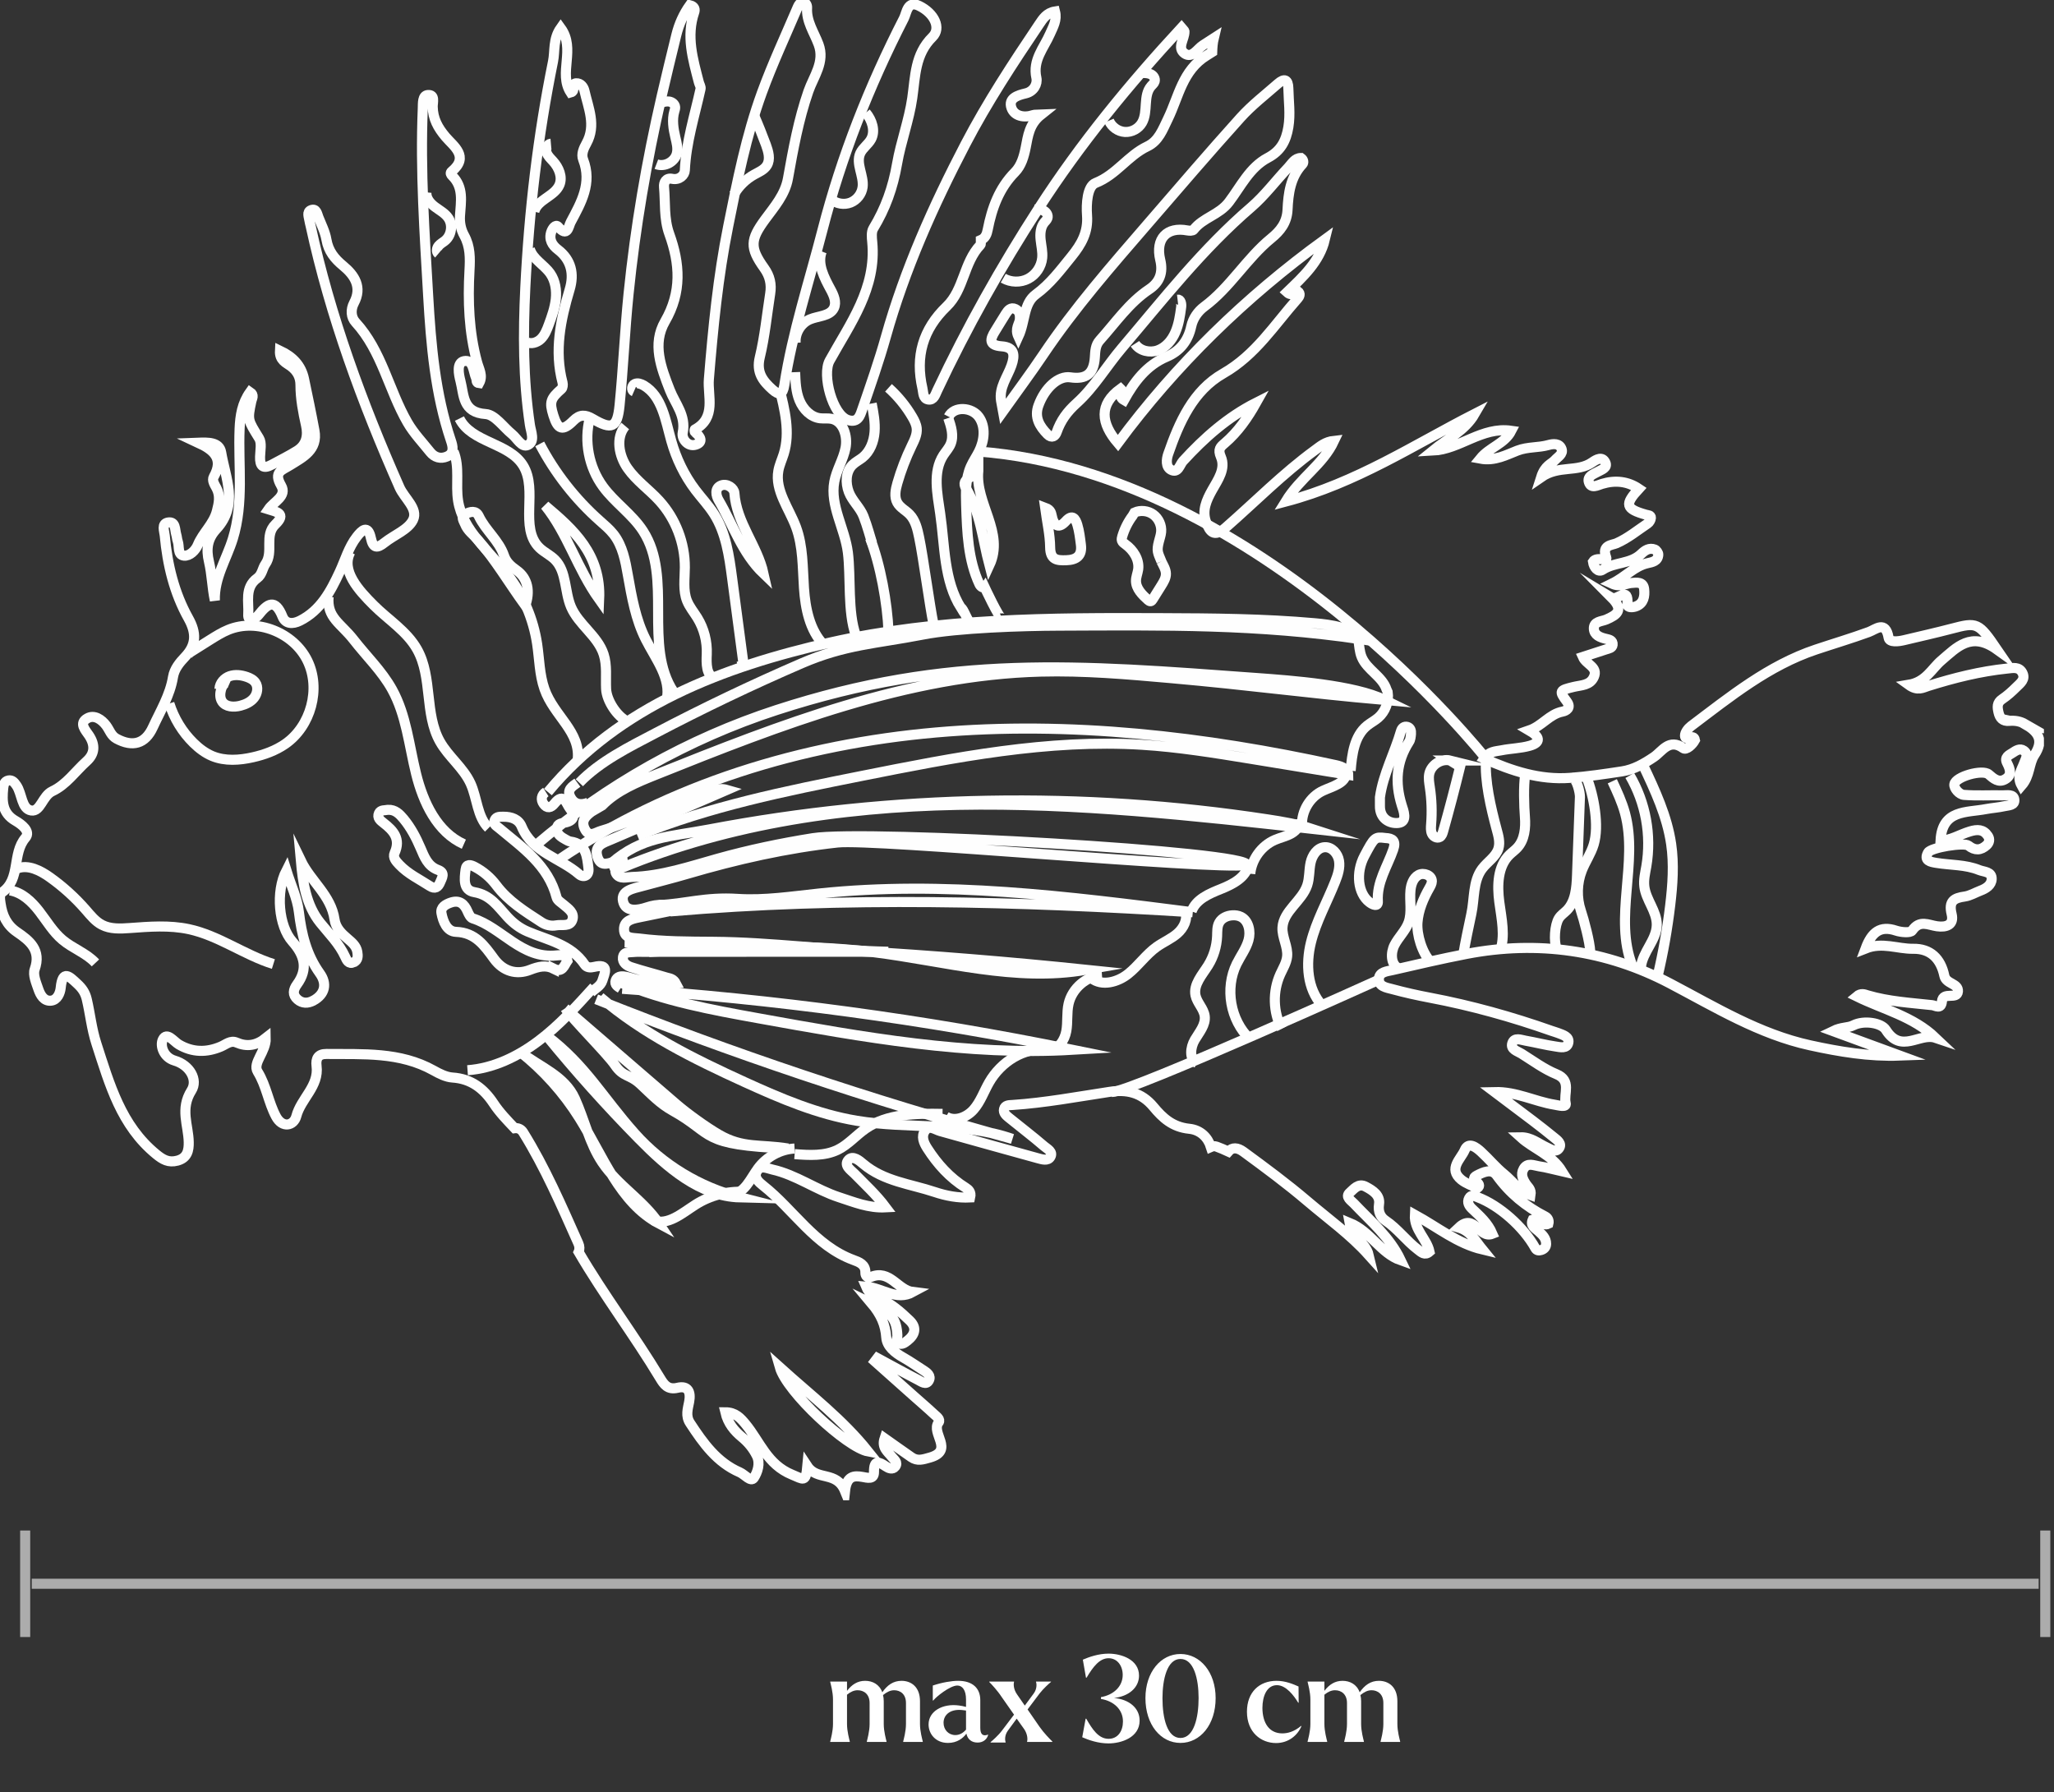 <svg width="204" height="178" viewBox="0 0 204 178" fill="none" xmlns="http://www.w3.org/2000/svg">
<rect x="0" y="0" width="204" height="178" fill="#333333" stroke="none"/>
<path d="M84.4 172.952V173H82.456V172.952C82.504 172.736 82.732 171.956 82.732 171.212V168.788C82.732 168.032 82.504 167.264 82.456 167.036V167H84.124V167.924C84.604 167.3 85.168 166.928 85.924 166.928C86.656 166.928 87.34 167.276 87.628 168.068C88.12 167.36 88.72 166.928 89.536 166.928C90.496 166.928 91.372 167.528 91.372 168.956V171.212C91.372 171.956 91.6 172.736 91.648 172.952V173H89.704V172.952C89.752 172.736 89.98 171.956 89.98 171.212V169.136C89.98 168.236 89.404 167.864 88.804 167.864C88.432 167.864 88.084 168.032 87.7 168.344C87.748 168.524 87.772 168.728 87.772 168.956V171.212C87.772 171.956 88 172.736 88.048 172.952V173H86.092V172.952C86.14 172.736 86.368 171.956 86.368 171.212V169.136C86.368 168.236 85.78 167.864 85.18 167.864C84.82 167.864 84.472 168.02 84.124 168.308V171.212C84.124 171.956 84.352 172.736 84.4 172.952ZM94.156 173.096C92.908 173.096 92.224 172.184 92.224 171.26C92.224 169.94 93.628 169.16 95.236 169.376C95.5 169.412 95.752 169.46 95.944 169.52V168.776C95.944 167.876 95.596 167.396 95.08 167.396C94.348 167.396 92.932 168.548 92.692 168.884H92.644V167.396C93.58 167.084 94.516 166.928 95.164 166.928C96.616 166.928 97.36 167.684 97.36 168.836V171.596C97.36 172.232 97.612 172.472 98.128 172.268L98.14 172.304C98.02 172.748 97.636 173.06 97.096 173.06C96.496 173.06 96.1 172.736 95.98 172.172C95.644 172.64 95.044 173.096 94.156 173.096ZM93.712 171.092C93.712 171.8 94.216 172.316 94.888 172.316C95.284 172.316 95.644 172.124 95.944 171.776V169.88C95.884 169.88 95.824 169.868 95.764 169.856C94.42 169.64 93.712 170.288 93.712 171.092ZM98.385 173.012C98.553 172.88 99.153 172.352 99.513 171.872L100.713 170.288L99.477 168.524C99.069 167.9 98.445 167.228 98.253 167.048V167H100.713V167.036C100.653 167.252 100.653 167.756 101.001 168.26L101.781 169.388L102.657 168.2C103.017 167.72 102.957 167.204 102.897 167.024V167H104.385V167.036C104.217 167.168 103.617 167.708 103.257 168.176L102.057 169.772L103.233 171.476C103.665 172.1 104.313 172.76 104.517 172.952V173H102.009V172.964C102.069 172.748 102.069 172.244 101.721 171.728L100.977 170.684L100.113 171.86C99.753 172.34 99.813 172.844 99.873 173.024V173.06H98.385V173.012ZM110.09 173.144C109.07 173.144 108.11 172.808 107.486 172.532L107.822 170.696L107.882 170.684C108.482 171.74 109.106 172.688 110.102 172.688C111.026 172.688 111.53 171.92 111.53 170.96C111.53 169.772 110.606 168.932 109.346 168.728V168.548C110.582 168.332 111.506 167.504 111.506 166.34C111.506 165.464 110.99 164.684 110.102 164.684C109.226 164.684 108.578 165.5 107.918 166.616H107.858L107.546 164.828C108.158 164.564 109.094 164.228 110.102 164.228C111.35 164.228 113.126 164.804 113.126 166.412C113.126 167.624 112.082 168.476 110.642 168.632C112.106 168.764 113.186 169.604 113.186 170.876C113.186 172.544 111.386 173.144 110.09 173.144ZM117.243 173.096C115.287 173.096 113.763 171.296 113.763 168.644C113.763 166.064 115.287 164.264 117.243 164.264C119.199 164.264 120.735 166.064 120.735 168.644C120.735 171.296 119.199 173.096 117.243 173.096ZM117.243 172.604C118.575 172.604 119.043 170.588 119.043 168.632C119.043 166.712 118.563 164.756 117.243 164.756C115.911 164.756 115.455 166.796 115.455 168.656C115.455 170.636 115.923 172.604 117.243 172.604ZM126.737 173.108C125.249 173.108 123.845 172.052 123.845 170C123.845 168.044 125.081 166.928 126.785 166.928C127.685 166.928 128.453 167.264 128.969 167.492L128.981 169.1H128.933C128.513 168.404 127.733 167.36 126.821 167.36C125.837 167.36 125.381 168.428 125.381 169.628C125.393 171.116 126.053 172.148 127.361 172.148C127.889 172.148 128.537 171.98 129.221 171.404L129.257 171.428C128.885 172.328 127.985 173.108 126.737 173.108ZM131.813 172.952V173H129.869V172.952C129.917 172.736 130.145 171.956 130.145 171.212V168.788C130.145 168.032 129.917 167.264 129.869 167.036V167H131.537V167.924C132.017 167.3 132.581 166.928 133.337 166.928C134.069 166.928 134.753 167.276 135.041 168.068C135.533 167.36 136.133 166.928 136.949 166.928C137.909 166.928 138.785 167.528 138.785 168.956V171.212C138.785 171.956 139.013 172.736 139.061 172.952V173H137.117V172.952C137.165 172.736 137.393 171.956 137.393 171.212V169.136C137.393 168.236 136.817 167.864 136.217 167.864C135.845 167.864 135.497 168.032 135.113 168.344C135.161 168.524 135.185 168.728 135.185 168.956V171.212C135.185 171.956 135.413 172.736 135.461 172.952V173H133.505V172.952C133.553 172.736 133.781 171.956 133.781 171.212V169.136C133.781 168.236 133.193 167.864 132.593 167.864C132.233 167.864 131.885 168.02 131.537 168.308V171.212C131.537 171.956 131.765 172.736 131.813 172.952Z" fill="white"/>
<g clip-path="url(#clip0_1528_26)">
<path d="M53.209 83.948C60.208 77.951 68.389 73.357 77.135 70.512C94.286 64.935 106.923 66.026 124.902 67.343C128.239 67.586 134.512 68.042 137.522 69.516C129.421 68.799 124.347 68.06 116.246 67.343C111.961 66.964 107.662 66.585 103.358 66.698C90.121 67.045 77.484 71.991 65.183 76.923C63.257 77.694 61.269 78.506 59.809 79.989L58.734 80.62C58.211 81.031 57.669 81.481 58.076 82.32C58.515 83.222 59.147 82.681 59.661 82.527C63.145 81.49 66.388 79.759 69.907 78.812C70.642 78.614 71.322 78.195 72.191 78.447C70.839 79.033 69.486 79.624 68.129 80.201C65.662 81.26 63.19 82.306 60.723 83.37C59.962 83.7 58.981 83.939 59.339 85.097C59.706 86.287 60.611 85.579 61.318 85.534C61.484 85.525 61.645 85.512 61.869 85.494C61.995 86.139 60.803 86.157 61.206 86.788C61.565 87.347 62.236 87.108 62.765 87.094C65.702 87.013 68.497 86.057 71.269 85.282C74.403 84.407 77.547 83.749 80.744 83.24C86.046 82.392 124.607 84.601 123.814 85.913C120.12 86.387 86.875 83.271 83.176 83.672C78.107 84.227 73.163 85.345 68.282 86.779C66.782 87.221 65.263 87.595 63.754 88.01C62.899 88.244 61.632 88.447 61.878 89.511C62.133 90.611 63.316 90.422 64.278 90.102C65.286 89.768 66.316 89.741 67.386 90.309C66.061 90.584 64.731 90.859 63.405 91.125C62.724 91.265 61.972 91.45 61.977 92.284C61.977 93.244 62.845 93.127 63.486 93.208C65.931 93.523 68.394 93.514 70.852 93.532C76.651 93.573 82.419 94.403 88.223 94.52C85.339 94.52 82.455 94.52 79.571 94.52C74.309 94.52 69.047 94.52 63.79 94.529C63.513 94.529 63.226 94.515 62.953 94.547C62.532 94.597 61.95 94.479 61.869 95.079C61.797 95.593 62.254 95.908 62.666 96.048C63.835 96.431 65.031 96.729 66.208 97.085C66.513 97.175 66.885 97.175 67.158 97.712C65.769 97.919 64.525 97.572 63.28 97.297C62.845 97.202 62.424 97.04 61.986 96.977C61.65 96.927 61.274 96.999 61.148 97.378C61.009 97.788 61.354 97.978 61.632 98.154M57.346 77.735C56.827 78.114 56.249 78.429 56.675 79.2C57.073 79.926 57.714 79.984 58.417 79.719M58.69 98.577C59.088 98.19 59.653 97.942 59.832 97.374C60.069 96.63 60.553 95.656 58.99 96.03C58.641 96.116 58.278 96.107 58.072 95.8C56.706 93.771 54.409 93.379 52.394 92.513C51.587 92.166 50.969 91.68 50.387 91.053C49.456 90.043 48.704 88.871 47.114 88.605C45.963 88.411 46.129 87.252 46.241 86.359C46.317 85.76 46.742 85.882 47.127 86.08C47.987 86.526 48.713 87.148 49.295 87.919C50.495 89.515 52.156 90.534 53.786 91.594C54.216 91.873 54.727 91.995 55.237 91.9C55.81 91.792 56.616 92.081 56.854 91.332C57.069 90.647 56.442 90.246 55.971 89.844C55.721 89.633 55.358 89.416 55.286 89.141C54.458 85.927 51.888 84.186 49.563 82.239C49.304 82.018 48.95 81.865 49.129 81.45C49.29 81.076 49.657 81.116 49.998 81.112C50.79 81.103 51.507 81.355 51.811 82.094C52.891 84.687 55.645 85.205 57.503 86.819C57.942 87.203 58.538 87 58.443 86.22C58.3 85.047 58.228 83.794 56.657 83.578C56.495 83.555 56.339 83.465 56.195 83.384C55.752 83.136 55.269 82.87 55.309 82.27C55.345 81.756 55.828 81.765 56.2 81.675C57.118 81.454 57.073 80.891 56.607 80.309C56.24 79.849 56.007 78.645 55.08 79.791C54.713 80.246 54.337 80.323 53.992 79.845C53.683 79.421 53.777 78.934 54.212 78.659M201.151 71.919C200.627 71.617 200.107 71.545 199.543 71.594C198.925 71.644 198.625 71.337 198.491 70.76C198.37 70.237 198.312 69.795 198.858 69.43C199.364 69.092 199.83 68.668 200.264 68.236C200.645 67.857 201.204 67.469 200.855 66.811C200.528 66.198 199.924 66.337 199.355 66.396C196.673 66.671 194.075 67.325 191.514 68.127C190.981 68.294 190.457 68.659 189.561 68.01C191.294 67.722 191.845 66.414 192.817 65.589C194.335 64.295 195.768 62.668 198.343 64.511C196.498 61.811 196.364 61.77 193.829 62.438C192.262 62.848 190.681 63.204 189.105 63.578C188.549 63.709 187.654 63.826 187.573 63.339C187.278 61.572 186.279 62.523 185.603 62.767C183.865 63.402 182.101 63.925 180.35 64.511C175.648 66.085 171.837 69.182 167.946 72.117C167.659 72.334 167.337 72.757 167.35 73.073C167.368 73.673 168.214 72.807 168.34 73.497C168.076 73.984 167.471 74.516 167.184 74.308C165.778 73.294 165.084 74.624 164.274 75.174C163.275 75.85 162.272 76.427 161.094 76.608C159.384 76.869 157.669 77.126 155.944 77.252C152.931 77.478 150.159 76.572 147.4 75.336C147.879 74.606 148.542 74.629 149.115 74.516C150.042 74.331 151.014 74.322 151.919 74.069C153.083 73.74 152.949 73.163 151.874 72.541C153.164 72.099 153.88 70.922 155.192 70.67C155.541 70.602 156.083 70.314 155.622 69.683C154.829 68.614 154.861 68.565 156.298 68.218C157.046 68.037 157.928 68.082 158.304 67.221C158.734 66.238 157.543 66.008 157.207 65.242C158.049 64.971 158.788 64.732 159.522 64.489C159.782 64.403 160.127 64.367 160.163 64.038C160.212 63.587 159.818 63.515 159.5 63.443C158.922 63.312 158.331 63.082 158.3 62.447C158.264 61.694 159.079 61.725 159.536 61.527C160.597 61.062 161.305 60.603 160.069 59.358C160.642 59.701 161.766 58.087 161.632 60.039C161.609 60.377 162.178 60.337 162.491 60.219C163.271 59.922 163.365 59.191 163.297 58.529C163.221 57.744 162.572 57.848 161.994 57.902C161.453 57.956 160.911 58.335 160.091 57.961C161.461 57.289 162.308 56.234 163.62 55.936C164.095 55.828 164.668 55.743 164.699 55.08C164.708 54.913 164.516 54.638 164.354 54.575C163.812 54.363 163.374 54.651 163.002 55.012C161.932 56.04 160.36 55.797 159.169 56.586C158.716 56.888 158.287 56.351 158.21 55.792C158.569 55.224 159.711 55.828 159.527 55.359C159.043 54.115 160.1 54.151 160.552 53.953C161.699 53.448 162.635 52.663 163.651 51.987C163.812 51.879 163.956 51.626 163.965 51.437C163.978 51.153 163.692 51.18 163.477 51.117C161.435 50.544 161.332 50.098 162.769 48.543C161.65 47.785 160.414 47.663 159.102 48.06C158.667 48.191 158.018 48.579 157.803 47.884C157.619 47.294 158.269 47.091 158.703 46.847C159.079 46.636 159.702 46.455 159.437 45.919C159.133 45.297 158.564 45.617 158.148 45.905C156.652 46.951 154.825 46.167 153.061 47.393C153.437 46.207 154.077 46.094 154.44 45.689C154.731 45.364 155.268 45.098 155.098 44.602C154.892 43.998 154.252 44.066 153.791 44.196C152.783 44.48 151.749 44.354 150.705 44.751C149.63 45.161 148.471 45.824 147.011 45.549C147.947 44.399 149.433 44.084 150.101 42.781C147.176 42.352 144.991 44.625 142.304 44.755C143.76 43.561 145.484 42.799 146.473 41.095C140.419 44.187 134.714 47.965 127.679 49.819C129.157 47.406 131.387 46.158 132.502 43.777C131.62 43.872 131.136 44.314 130.603 44.701C127.424 47.019 124.665 49.832 121.714 52.411C120.559 53.421 120.147 52.794 119.793 51.861C119.359 50.711 119.824 49.67 120.393 48.66C120.966 47.641 121.759 46.554 121.257 45.378C120.93 44.616 121.208 44.381 121.642 44.012C122.95 42.894 123.917 41.5 124.764 39.99C121.934 41.419 119.614 43.471 117.496 45.788C117.16 46.158 117.017 47.032 116.305 46.658C115.763 46.374 115.843 45.617 116.018 45.103C117.115 41.933 118.494 38.8 121.49 37.091C124.697 35.261 126.564 32.263 128.888 29.643C129.045 29.467 129.215 29.165 128.906 28.935C128.575 28.863 128.369 29.521 127.822 29.021C129.434 27.47 131.051 26 131.588 23.773C123.667 29.521 116.748 36.275 111.029 44.007C109.337 42.028 109.108 40.188 111.298 38.601C111.621 38.899 110.98 39.363 111.638 39.737C112.646 37.921 113.86 36.28 115.879 35.428C117.182 34.877 118.006 33.854 118.315 32.402C118.481 31.627 118.965 30.928 119.596 30.459C122.184 28.548 123.792 25.676 126.268 23.656C127.142 22.944 127.818 22.114 127.876 20.834C127.952 19.215 128.158 17.578 129.363 16.298C129.493 16.158 129.475 15.87 129.219 15.689C128.583 15.689 128.306 16.253 127.939 16.641C126.703 17.944 125.619 19.413 124.267 20.577C119.43 24.733 115.521 29.738 111.424 34.566C109.901 36.361 108.674 38.466 106.95 40.022C105.969 40.905 105.356 41.757 104.944 42.925C104.809 43.317 104.469 43.574 104.039 43.141C103.242 42.339 102.714 41.437 103.135 40.274C103.788 38.471 105.145 37.303 106.301 37.474C107.863 37.704 108.625 37.136 108.737 35.518C108.781 34.886 108.777 34.291 109.229 33.791C110.801 32.042 112.131 30.071 114.133 28.732C115.149 28.052 115.548 27.114 115.234 25.811C114.728 23.697 115.893 22.497 117.926 22.885C118.127 22.925 118.459 22.93 118.548 22.813C119.48 21.6 121.087 21.352 122.063 20.058C123.228 18.521 124.123 16.618 125.91 15.676C127.213 14.991 127.728 13.99 127.957 12.633C128.176 11.33 127.983 10.049 127.957 8.76C127.939 7.885 127.554 7.755 126.936 8.296C125.673 9.405 124.325 10.442 123.205 11.686C120.089 15.144 117.061 18.683 114.016 22.204C110.385 26.406 106.726 30.585 103.618 35.211C102.382 37.05 101.057 38.827 99.615 40.851C99.516 40.31 99.463 40.053 99.422 39.792C99.216 38.457 100.058 37.438 100.461 36.284C100.815 35.274 100.766 34.485 99.494 34.395C98.2 34.305 98.307 33.71 98.84 32.871C99.203 32.303 99.534 31.712 99.901 31.149C100.116 30.815 100.385 30.468 100.851 30.694C101.258 30.887 101.321 31.284 101.29 31.703C101.254 32.186 100.77 32.619 101.142 33.43C101.854 31.884 101.625 30.148 102.888 29.228C104.317 28.182 105.32 26.821 106.413 25.477C107.416 24.242 108.087 23.056 107.962 21.384C107.877 20.252 107.984 18.498 108.804 18.174C110.873 17.362 112.033 15.446 113.949 14.54C115.073 14.008 115.467 12.89 116 11.794C117.07 9.594 117.442 6.984 119.851 5.509C120.035 5.397 120.214 5.279 120.393 5.167C120.407 4.707 120.442 4.242 120.55 3.796C120.187 4.031 119.829 4.265 119.466 4.495C118.92 4.842 118.396 5.834 117.657 5.315C116.855 4.752 117.666 3.868 117.639 3.124C117.639 3.039 117.514 2.962 117.339 2.75C112.122 8.395 107.295 14.274 103.157 20.694C99.409 26.505 96.019 32.524 93.077 38.795C92.889 39.192 92.746 39.76 92.204 39.679C91.657 39.598 91.716 38.998 91.617 38.574C90.891 35.405 91.644 32.713 94.022 30.428C95.746 28.773 95.706 26.068 97.367 24.328C97.452 24.238 97.403 24.012 97.407 23.845C97.868 23.651 98.012 23.255 98.101 22.795C98.518 20.667 99.225 18.692 100.802 17.096C101.433 16.46 101.693 15.545 101.872 14.648C102.1 13.512 102.208 12.331 103.403 11.384C102.929 11.406 102.758 11.375 102.62 11.424C101.706 11.74 100.734 11.533 100.452 10.708C100.125 9.747 101.079 9.459 101.881 9.269C102.678 9.08 103.067 8.327 102.933 7.732C102.539 5.96 103.681 4.756 104.29 3.359C104.599 2.651 105.002 1.993 104.783 1.136C103.945 1.267 103.569 1.876 103.211 2.408C100.609 6.276 98.052 10.162 95.889 14.31C92.683 20.459 89.866 26.753 87.981 33.453C87.296 35.887 86.454 38.281 85.63 40.675C85.424 41.275 85.213 42.023 84.228 41.717C82.692 41.239 81.617 37.222 82.401 35.811C84.439 32.127 87.072 28.624 86.628 24.021C86.584 23.579 86.53 23.034 86.736 22.691C87.945 20.694 88.684 18.647 89.096 16.262C89.468 14.111 90.287 11.947 90.605 9.734C90.918 7.57 90.856 5.397 92.616 3.665C93.493 2.8 92.817 1.321 91.277 0.577C90.117 0.018 90.059 1.262 89.772 1.826C86.333 8.544 83.57 15.536 81.685 22.853C80.368 27.971 78.702 33.006 77.896 38.254C77.748 39.21 77.39 39.291 76.718 38.692C75.765 37.84 75.097 36.987 75.46 35.491C75.962 33.421 76.163 31.275 76.495 29.161C76.642 28.227 76.468 27.42 75.894 26.622C74.448 24.603 74.515 23.796 75.984 21.794C76.906 20.536 77.972 19.332 78.259 17.727C78.783 14.801 79.307 11.898 80.292 9.062C80.802 7.592 81.953 6.159 81.299 4.409C80.856 3.215 80.068 2.132 80.158 0.762C80.175 0.496 80.005 0.167 79.66 0.221C79.499 0.248 79.32 0.482 79.244 0.667C78.035 3.508 76.723 6.316 75.666 9.215C74.108 13.503 73.23 17.966 72.33 22.443C71.313 27.488 70.821 32.551 70.404 37.659C70.266 39.327 71.175 41.496 69.003 42.659C68.971 42.677 68.98 42.898 69.034 42.934C69.576 43.344 69.889 43.926 69.083 44.169C68.318 44.399 67.682 43.597 67.807 42.966C68.147 41.266 67.068 40.116 66.531 38.746C65.662 36.519 64.749 34.165 66.052 31.915C67.731 29.012 67.538 26.185 66.473 23.232C65.926 21.722 66.092 20.126 65.949 18.57C65.908 18.128 66.141 17.628 66.759 17.759C67.494 17.908 68 17.38 68.017 16.92C68.143 14.134 68.989 11.506 69.58 8.823C69.625 8.629 69.468 8.395 69.41 8.174C68.819 5.884 68.134 3.602 68.954 1.213C69.043 0.956 69.012 0.64 68.515 0.514C67.883 1.398 67.435 2.398 67.167 3.494C66.674 5.518 66.177 7.538 65.711 9.567C64.22 16.032 63.101 22.565 62.429 29.17C62.053 32.862 61.901 36.582 61.533 40.274C61.309 42.488 60.772 42.718 58.869 41.599C58.126 41.162 57.593 41.135 56.948 41.78C55.886 42.848 55.403 42.691 54.955 41.234C54.552 39.931 54.673 39.584 55.77 38.624C55.891 38.516 55.922 38.205 55.877 38.02C55.036 34.832 55.672 31.785 56.585 28.723C57.028 27.236 56.764 25.824 55.407 24.788C54.852 24.364 54.489 23.782 54.754 23.016C54.865 22.691 55.188 22.236 55.434 22.52C56.374 23.624 56.455 22.488 56.688 22.051C57.718 20.121 58.828 18.196 57.919 15.852C57.705 15.302 57.973 14.729 58.246 14.233C59.232 12.448 58.434 10.73 58.045 9.008C57.964 8.652 57.682 8.241 57.225 8.269C56.675 8.3 57.243 9.039 56.675 9.188C55.434 7.268 57.203 4.851 55.689 2.777C54.906 3.882 55.139 5.054 54.924 6.109C53.419 13.516 52.546 21 52.174 28.548C51.95 33.115 51.955 37.664 52.631 42.204C52.729 42.862 53.168 43.849 52.425 44.196C51.82 44.48 51.368 43.543 50.862 43.128C49.993 42.42 49.16 41.185 48.247 41.122C45.914 40.968 46.093 39.219 45.73 37.826C45.565 37.19 45.323 36.023 46.08 35.865C47.02 35.671 46.993 36.888 47.288 37.56C47.365 37.736 47.257 38.02 47.584 38.056C47.996 37.307 47.566 36.654 47.383 35.964C46.572 32.97 46.46 29.914 46.63 26.843C46.697 25.644 46.711 24.481 46.106 23.39C45.77 22.786 45.641 22.123 45.685 21.433C45.77 20.04 46.08 18.602 44.906 17.457C44.776 17.331 44.687 17.173 44.861 17.028C46.644 15.55 45.023 14.504 44.257 13.593C43.482 12.673 42.998 11.79 42.976 10.599C42.967 10.167 43.24 9.378 42.492 9.436C41.951 9.477 42.009 10.243 41.991 10.735C41.731 16.979 42.17 23.205 42.528 29.427C42.806 34.251 43.218 39.088 44.776 43.732C44.969 44.3 45.166 45.012 44.387 45.342C43.764 45.603 43.16 45.441 42.725 44.895C41.955 43.93 41.086 43.02 40.473 41.96C38.606 38.728 37.934 34.868 35.314 32.01C34.862 31.519 34.804 30.761 35.157 30.089C35.995 28.512 35.211 27.335 34.087 26.406C33.218 25.689 32.618 24.945 32.421 23.8C32.291 23.034 31.92 22.312 31.629 21.578C31.494 21.239 31.427 20.667 30.899 20.865C30.438 21.041 30.684 21.541 30.733 21.916C30.756 22.082 30.809 22.245 30.845 22.412C32.802 31.415 35.964 39.995 39.676 48.394C40.159 49.489 41.548 50.517 41.028 51.617C40.562 52.605 39.152 53.123 38.189 53.89C37.468 54.467 37.061 54.48 36.837 53.443C36.541 52.055 35.932 52.668 35.431 53.312C34.624 54.349 34.28 55.621 33.738 56.788C32.833 58.736 31.839 60.621 29.788 61.649C29.049 62.018 28.351 61.96 28.064 61.252C27.325 59.413 26.582 59.926 25.677 61.076C25.351 61.491 24.598 61.852 24.656 61.017C24.741 59.809 24.258 58.353 25.552 57.415C26.036 57.068 26.071 56.428 26.358 56.022C27.213 54.8 26.21 53.173 27.348 52.077C28.481 50.991 27.451 50.833 26.658 50.585C27.186 49.809 28.53 49.286 27.925 48.227C27.142 46.861 27.988 46.721 28.834 46.189C30.07 45.414 31.593 44.692 31.23 42.754C30.912 41.041 30.554 39.336 30.196 37.632C29.914 36.302 29.103 35.441 27.804 34.823C27.751 35.802 28.413 36.023 28.875 36.365C29.511 36.843 29.842 37.443 29.842 38.232C29.842 39.593 30.097 40.919 30.393 42.24C30.621 43.259 30.438 44.178 29.506 44.764C28.7 45.269 27.84 45.689 27.007 46.144C26.116 46.631 25.798 46.288 25.83 45.351C25.848 44.733 26.013 43.98 25.731 43.525C24.612 41.703 24.562 41.739 24.965 39.85C25.028 39.566 25.283 39.233 24.835 38.935C24.047 40.04 23.85 41.27 23.797 42.587C23.649 46.23 24.231 49.922 23.125 53.506C22.498 55.535 21.271 57.379 21.338 59.633C21.061 58.326 21.047 57.028 20.756 55.792C20.456 54.525 20.599 53.511 21.495 52.542C23.703 50.157 22.395 47.469 21.965 44.918C21.79 43.89 20.648 43.93 19.668 43.967C21.195 44.674 22.252 45.531 21.231 47.352C21.034 47.704 21.307 48.119 21.495 48.466C21.902 49.223 21.746 49.958 21.54 50.752C21.204 52.055 20.142 52.907 19.645 54.111C19.422 54.66 18.839 55.247 18.266 55.184C17.608 55.111 17.836 54.259 17.653 53.754C17.576 53.547 17.576 53.308 17.509 53.096C17.357 52.6 17.469 51.757 16.681 51.892C16.014 52.01 16.318 52.731 16.363 53.195C16.627 56.081 17.294 58.871 18.714 61.41C19.502 62.821 19.533 64.025 18.378 65.233C17.841 65.796 17.317 66.423 17.183 67.235C16.887 69.052 15.929 70.602 15.181 72.23C14.419 73.894 13.166 74.214 11.576 73.362C11.03 73.069 10.882 72.505 10.555 72.063C10.085 71.432 9.359 70.954 8.674 71.337C7.792 71.824 8.513 72.546 8.835 73.032C9.48 74.002 9.413 74.867 8.598 75.602C7.474 76.612 6.583 77.933 5.195 78.578C4.218 79.033 4.026 80.643 3.103 80.494C2.127 80.341 2.199 78.826 1.635 78.005C1.438 77.717 1.218 77.433 0.833 77.509C0.439 77.586 0.354 77.947 0.318 78.289C0.197 79.561 0.197 80.751 1.536 81.517C2.132 81.86 3.077 82.559 2.526 83.204C1.164 84.8 2.096 87.302 0.211 88.623C-0.094 88.839 0.005 89.353 0.063 89.754C0.233 90.909 0.654 91.86 1.688 92.568C2.938 93.42 4.124 94.353 3.444 96.269C3.251 96.815 3.591 97.595 3.806 98.226C4.003 98.812 4.357 99.457 5.074 99.38C5.696 99.312 5.974 98.627 6.028 98.113C6.216 96.237 6.905 96.99 7.684 97.712C8.146 98.14 8.459 98.568 8.616 99.231C8.961 100.692 9.095 102.162 9.574 103.64C10.895 107.716 12.019 111.769 15.508 114.628C16.162 115.164 16.735 115.502 17.617 115.268C18.624 115.002 18.759 114.222 18.745 113.437C18.714 111.733 17.859 110.133 19.014 108.302C19.681 107.252 18.866 105.777 17.335 105.331C16.229 105.006 15.87 103.825 16.179 103.226C16.578 102.45 17.25 103.429 17.76 103.731C19.126 104.538 20.532 104.538 21.934 103.942C22.449 103.726 22.901 103.284 23.488 103.537C24.517 103.983 25.462 103.843 26.394 103.099C26.434 104.452 25.055 105.566 25.588 106.431C26.465 107.856 26.658 109.474 27.41 110.881C28.051 112.08 29.179 111.801 29.43 110.854C29.896 109.082 31.696 107.892 31.441 105.872C31.347 105.137 31.584 104.664 32.421 104.673C36.049 104.713 39.716 104.443 43.066 106.314C43.643 106.639 44.302 106.972 44.938 107.013C46.791 107.134 48.036 108.099 49.022 109.587C49.613 110.484 50.37 111.26 51.113 112.044C51.422 112.004 51.749 112.116 51.959 112.454C54.136 115.949 55.766 119.736 57.44 123.487C57.566 123.766 57.584 124.077 57.467 124.339C59.975 128.631 62.993 132.603 65.555 136.859C65.922 137.467 66.302 138.062 67.283 137.828C68.349 137.571 68.627 138.243 68.447 139.212C68.313 139.92 68.067 140.619 68.537 141.331C69.84 143.319 71.201 145.24 73.476 146.223C73.964 146.435 74.578 147.237 74.878 146.768C75.232 146.218 75.545 145.339 75.156 144.559C74.802 143.851 74.314 143.252 73.691 142.738C72.934 142.111 72.294 141.363 72.039 140.258C73.042 140.258 73.539 140.822 74.045 141.43C75.483 143.175 76.199 145.447 78.662 146.453C79.795 146.913 80.032 147.287 80.184 145.614C81.165 147.102 83.086 146.038 83.924 148.085C84.089 146.547 84.833 146.534 85.661 146.678C86.145 146.759 86.812 146.976 86.803 146.187C86.794 144.951 87.273 145.159 87.985 145.637C88.267 145.826 88.653 145.975 88.899 145.664C89.239 145.235 88.791 144.96 88.563 144.667C88.178 144.167 87.546 143.775 87.855 142.846C88.8 143.513 89.651 144.122 90.511 144.717C91.12 145.141 91.657 144.951 92.36 144.753C94.801 144.054 92.423 142.309 93.216 141.277C93.453 140.97 93.019 140.677 92.786 140.461C92.132 139.848 91.447 139.266 90.78 138.671C89.481 137.517 88.187 136.358 86.888 135.204L87.139 134.875C88.491 135.605 89.835 136.349 91.196 137.053C91.514 137.219 91.975 137.576 92.239 137.125C92.522 136.638 92.078 136.318 91.684 136.07C91.021 135.65 90.377 135.195 89.696 134.812C88.876 134.348 88.079 133.716 88.021 132.819C87.936 131.575 87.497 130.551 86.543 129.42C88.585 130.394 89.047 131.011 89.127 132.63C89.141 132.891 88.89 133.211 89.217 133.392C89.561 133.586 89.862 133.351 90.126 133.144C90.869 132.562 91.089 131.863 90.35 131.151C89.463 130.294 88.532 129.483 87.385 128.96C86.884 128.73 86.315 128.518 86.01 127.779C87.681 127.918 89.011 129.221 90.672 128.315C89.15 128.135 88.388 126.025 86.485 126.827C86.185 126.954 85.934 126.733 85.948 126.386C85.975 125.561 85.285 125.326 84.77 125.137C80.919 123.717 78.832 120.141 75.787 117.743C75.384 117.423 74.82 116.954 75.174 116.323C75.536 115.673 76.177 116.03 76.696 116.147C79.065 116.674 81.049 118.158 83.332 118.902C84.819 119.384 86.266 119.997 87.967 119.907C87.022 118.645 85.912 117.635 84.868 116.566C84.515 116.205 83.776 115.75 84.26 115.2C84.698 114.7 85.357 115.272 85.728 115.588C87.793 117.333 90.421 117.576 92.831 118.383C93.972 118.766 95.164 118.987 96.359 118.924C96.485 118.379 96.185 118.131 95.929 117.968C94.326 116.972 93.104 115.615 92.092 114.037C91.733 113.478 91.483 112.86 91.863 112.306C92.284 111.688 92.875 112.193 93.381 112.333C96.615 113.234 99.843 114.145 103.076 115.029C103.493 115.141 104.066 115.331 104.321 114.898C104.621 114.389 104.008 114.096 103.712 113.843C102.566 112.856 101.357 111.94 100.184 110.985C99.924 110.773 99.628 110.511 99.718 110.146C99.816 109.745 100.219 109.758 100.551 109.74C103.793 109.524 106.986 108.924 110.192 108.437C111.889 108.18 113.354 108.473 114.554 109.916C115.458 111.007 116.434 111.931 118.118 112.103C119.224 112.216 119.963 112.955 120.263 113.911C120.447 113.83 120.644 113.807 120.827 113.875C121.222 114.023 121.616 114.186 122.001 114.366C122.381 113.924 122.905 113.947 123.505 114.389C125.664 115.971 127.818 117.563 129.855 119.298C131.906 121.043 134.109 122.612 135.941 124.654C135.645 123.401 134.262 122.833 134.029 121.444C136.125 122.296 137.105 124.46 139.125 125.168C138.032 122.86 136.138 121.287 134.468 119.524C134.19 119.231 133.577 118.865 134.051 118.451C134.45 118.104 134.907 117.459 135.645 117.856C136.357 118.234 137.101 118.712 136.962 119.6C136.846 120.358 137.123 120.89 137.602 121.214C138.816 122.03 139.671 123.23 140.822 124.104C141.171 124.37 141.503 124.726 141.977 124.307C141.709 123.031 140.437 122.152 140.522 120.642C142.801 121.895 144.749 123.5 147.23 124.091C146.55 123.261 146.075 122.269 144.884 121.918C146.447 120.439 146.899 123.063 148.224 122.531C147.772 121.471 146.979 120.777 146.214 120.056C145.914 119.772 145.685 119.42 145.905 119.005C146.115 118.608 146.438 118.775 146.769 118.906C148.909 119.722 151.31 121.832 152.492 123.969C152.626 124.213 152.846 124.208 153.065 124.145C153.356 124.059 153.553 123.856 153.558 123.536C153.562 122.968 153.19 122.626 152.805 122.283C152.456 121.976 151.963 121.71 152.228 121.129C152.895 120.881 153.164 121.841 153.786 121.534C153.88 121.183 153.692 120.921 153.464 120.809C151.547 119.826 149.939 118.514 148.663 116.742C148.139 116.012 147.324 116.404 146.67 116.742C145.793 117.202 147.418 117.486 146.724 118.004C146.2 117.734 145.587 117.535 145.125 117.157C143.809 116.07 145.099 115.101 145.47 114.226C145.842 113.352 146.603 113.938 147.087 114.38C147.875 115.101 148.556 115.939 149.38 116.607C150.226 117.288 150.866 118.293 152.013 118.694C152.102 118.117 151.775 117.919 151.596 117.648C151.269 117.166 150.996 116.647 151.323 116.079C151.704 115.421 152.331 115.75 152.846 115.827C153.585 115.935 154.306 116.142 155.143 116.332C154.1 114.646 152.313 114.114 151.028 112.946C152.062 112.928 152.787 113.573 153.62 113.956C154.005 114.132 154.516 114.501 154.838 114.046C155.17 113.577 154.673 113.234 154.332 112.959C153.638 112.391 152.931 111.837 152.219 111.296C150.965 110.344 149.702 109.402 148.444 108.455C150.602 108.401 152.416 109.389 154.386 109.709C154.785 109.772 155.622 110.024 155.506 109.565C155.264 108.613 156.128 107.31 154.579 106.679C153.352 106.179 152.25 105.354 151.108 104.641C150.71 104.393 150.002 104.218 150.195 103.613C150.396 102.978 151.054 103.275 151.525 103.356C152.514 103.528 153.495 103.785 154.489 103.929C154.946 103.997 155.653 104.19 155.77 103.532C155.873 102.951 155.215 102.775 154.749 102.594C154.543 102.513 154.323 102.459 154.113 102.383C150.163 100.989 146.138 99.867 142.022 99.087C140.759 98.848 139.501 98.568 138.261 98.23C137.705 98.082 136.89 97.982 136.953 97.184C137.002 96.522 137.755 96.468 138.274 96.35C140.728 95.787 143.182 95.214 145.654 94.736C152.72 93.375 159.54 94.349 165.868 97.671C170.382 100.043 174.73 102.707 179.768 103.812C182.692 104.452 185.648 104.948 188.679 104.835C186.566 104.06 184.456 103.284 182.047 102.401C182.929 101.972 183.507 102.112 184.08 101.824C185.119 101.301 186.857 101.576 187.295 102.27C188.823 104.695 190.65 102.536 192.235 103.072C190 100.94 187.072 100.264 184.403 98.956C184.828 98.596 185.182 98.753 185.468 98.843C187.569 99.47 189.745 99.587 191.903 99.826C192.23 99.862 192.79 100.291 192.871 99.448C192.965 98.429 194.393 99.326 194.46 98.46C194.523 97.649 193.283 97.743 193.108 96.909C192.745 95.169 191.702 94.2 190.018 94.227C188.46 94.249 186.951 93.537 185.285 94.2C185.889 92.572 186.74 91.9 188.308 92.423C188.809 92.59 189.741 92.676 189.915 92.414C190.654 91.323 191.523 91.869 192.378 91.991C193.319 92.126 194.093 91.846 193.833 90.782C193.52 89.497 194.057 89.186 195.132 89.037C195.669 88.961 196.176 88.65 196.699 88.451C197.25 88.244 197.788 87.901 197.81 87.306C197.841 86.553 197.053 86.603 196.574 86.409C195.199 85.85 193.717 85.931 192.284 85.692C191.756 85.602 191.021 85.489 191.496 84.66C191.774 84.173 195.069 83.636 195.504 83.984C196.149 84.498 196.726 84.466 197.304 83.943C197.577 83.695 197.649 83.343 197.438 83.023C196.991 82.347 196.386 82.352 195.661 82.568C194.635 82.87 193.686 83.501 192.732 83.465C192.893 80.386 195.302 80.724 197.259 80.35C197.864 80.237 198.482 80.201 199.077 80.066C199.48 79.975 200.143 79.994 200.058 79.398C199.977 78.839 199.333 78.997 198.916 78.988C197.631 78.961 196.337 79.042 195.056 78.943C194.581 78.907 194.053 78.289 194.102 77.897C194.201 77.126 196.905 76.378 197.514 76.905C198.007 77.334 198.491 77.762 199.14 77.397C199.856 76.995 199.65 76.382 199.342 75.783C199.028 75.178 199.552 74.985 199.901 74.755C200.224 74.543 200.604 74.281 200.989 74.543C201.5 74.89 201.195 75.341 201.043 75.751C200.797 76.436 200.273 77.09 200.783 78.019C201.63 77.045 201.491 75.837 202.06 74.976C203.049 73.483 202.396 72.658 201.11 71.91L201.151 71.919ZM86.225 144.153C84.085 143.748 78.142 138.238 77.444 135.786C80.632 138.662 83.704 140.993 86.225 144.153ZM104.478 51.347C104.715 52.23 105.154 52.528 105.853 51.757C106.524 51.018 106.825 51.532 106.999 52.113C107.192 52.749 107.268 53.425 107.353 54.093C107.496 55.184 106.932 55.603 105.907 55.639C104.98 55.67 104.312 55.616 104.299 54.354C104.285 53.092 103.99 51.834 103.797 50.418C104.451 50.657 104.397 51.036 104.482 51.342L104.478 51.347ZM97.165 46.771C96.838 50.017 99.79 52.866 98.267 56.144C97.582 53.533 97.367 50.855 95.929 48.47C95.352 47.51 96.789 47.416 97.165 46.766V46.771ZM71.631 48.209C72.222 47.979 72.908 48.489 72.939 48.962C73.141 51.924 75.218 54.169 75.841 56.982C73.687 54.926 72.814 52.127 71.372 49.67C71.121 49.241 70.946 48.479 71.631 48.209ZM59.509 59.53C57.324 56.468 56.361 52.961 54.136 50.206C56.975 52.596 59.711 55.048 59.509 59.53ZM46.245 51.045C46.706 50.806 47.271 50.657 47.553 51.257C48.224 52.681 49.55 53.669 50.069 55.197C50.275 55.801 50.701 56.207 51.296 56.626C52.461 57.442 52.653 58.781 52.17 60.138C50.526 57.866 49.196 55.585 47.45 53.596C47.011 53.096 46.442 52.713 46.187 52.059C46.053 51.708 45.717 51.324 46.241 51.049L46.245 51.045ZM31.118 99.375C30.59 99.664 30.021 99.673 29.546 99.254C29.027 98.794 29.116 98.289 29.502 97.761C30.635 96.21 30.227 94.844 29.04 93.51C27.67 91.972 27.361 88.564 28.445 86.445C28.902 87.915 29.524 89.213 29.685 90.566C29.949 92.779 30.447 94.826 31.767 96.67C32.489 97.68 32.309 98.726 31.123 99.375H31.118ZM35.131 95.566C34.624 95.791 34.437 95.363 34.275 95.007C33.684 93.713 32.685 92.739 31.812 91.652C30.406 89.908 30.075 87.689 29.878 85.467C30.863 87.514 32.883 88.929 33.227 91.314C33.348 92.162 33.917 92.703 34.517 93.217C34.947 93.587 35.39 93.938 35.489 94.538C35.556 94.939 35.569 95.372 35.135 95.561L35.131 95.566ZM42.685 87.992C41.655 87.324 40.531 86.797 39.667 85.886C39.344 85.543 38.986 85.169 39.192 84.709C39.819 83.316 39.08 82.491 38.091 81.729C37.777 81.486 37.428 81.211 37.638 80.76C37.804 80.404 38.22 80.494 38.538 80.426C39.241 80.39 39.685 80.846 40.079 81.319C40.8 82.189 41.324 83.181 41.767 84.222C42.143 85.102 42.484 86.021 43.491 86.391C44.252 86.675 43.908 87.157 43.719 87.617C43.509 88.131 43.205 88.33 42.685 87.992ZM55 96.21C54.198 95.814 53.491 95.99 52.631 96.323C51.301 96.842 49.984 96.477 49.075 95.232C48.108 93.911 47.217 92.613 45.287 92.545C44.382 92.513 44.002 91.522 43.845 90.688C43.737 90.102 44.266 89.813 44.758 89.642C45.632 89.34 46.124 89.772 46.451 90.548C46.559 90.8 46.729 91.138 46.944 91.206C49.859 92.121 51.802 95.264 55.286 94.885C55.68 94.844 56.218 94.786 56.357 95.417C56.021 95.895 55.873 96.639 55 96.206V96.21ZM138.373 84.38C137.79 86.062 136.729 87.59 136.846 89.52C136.881 90.084 136.357 89.876 136.004 89.601C134.857 88.722 134.629 86.671 135.511 85.002C136.505 83.131 136.545 83.095 137.602 83.226C138.319 83.253 138.677 83.51 138.373 84.38ZM139.94 73.677C138.677 75.656 138.529 77.717 139.214 79.948C139.376 80.472 139.85 81.612 138.892 81.729C138.019 81.833 137.025 81.301 137.052 80.025C137.056 79.746 137.052 79.466 137.052 79.186C137.374 76.869 138.507 74.809 139.147 72.591C139.228 72.316 139.456 72.095 139.779 72.189C140.097 72.284 140.159 72.586 140.137 72.87C140.115 73.145 140.088 73.456 139.944 73.677H139.94Z" stroke="#FEFEFE" stroke-miterlimit="10"/>
<path d="M16.82 69.863C17.282 71.342 18.114 72.703 19.216 73.785C19.767 74.326 20.389 74.8 21.097 75.093C22.36 75.611 23.793 75.508 25.123 75.206C26.256 74.949 27.371 74.547 28.329 73.885C30.877 72.122 31.898 68.402 30.532 65.612C29.166 62.821 25.535 61.374 22.673 62.546C22.033 62.807 21.442 63.181 20.855 63.547C20.224 63.943 19.597 64.34 18.965 64.737C18.701 64.904 18.397 65.215 18.562 65.481" stroke="#FEFEFE" stroke-miterlimit="10"/>
<path d="M22.851 67.762C22.453 67.586 22.067 68.055 21.956 68.475C21.848 68.867 21.83 69.317 22.05 69.66C22.412 70.224 23.227 70.255 23.872 70.088C24.392 69.953 24.907 69.719 25.238 69.295C25.569 68.871 25.672 68.236 25.368 67.794C25.171 67.505 24.835 67.338 24.508 67.226C23.966 67.041 23.362 66.964 22.82 67.149C22.278 67.334 21.817 67.839 21.799 68.416" stroke="#FEFEFE" stroke-miterlimit="10"/>
<path d="M0.984 88.429C2.189 88.623 3.147 89.538 3.895 90.507C4.643 91.477 5.274 92.559 6.21 93.343C7.231 94.2 8.566 94.655 9.479 95.629" stroke="#FEFEFE" stroke-miterlimit="10"/>
<path d="M1.711 86.251C2.808 85.832 4.008 86.454 4.966 87.135C6.274 88.068 7.47 89.155 8.527 90.368C9.006 90.918 9.471 91.508 10.116 91.846C10.954 92.288 11.957 92.234 12.902 92.166C14.85 92.022 16.829 91.869 18.741 92.275C21.71 92.906 24.254 94.835 27.151 95.742" stroke="#FEFEFE" stroke-miterlimit="10"/>
<path d="M46.434 106.287C48.995 106.102 51.404 104.939 53.464 103.392C55.524 101.846 57.262 99.925 58.99 98.014" stroke="#FEFEFE" stroke-miterlimit="10"/>
<path d="M51.633 104.447C53.961 106.278 55.968 108.519 57.544 111.034C59.899 114.803 61.538 119.443 65.448 121.521C63.907 119.213 61.355 117.743 59.81 115.435C58.533 113.532 58.05 111.21 57.105 109.118C56.075 106.832 53.608 105.976 51.633 104.447Z" stroke="#FEFEFE" stroke-miterlimit="10"/>
<path d="M54.283 102.865C57.176 106.409 60.226 109.812 63.432 113.072C66.226 115.917 69.527 118.82 73.499 118.92C69.5 117.91 65.81 115.673 63.056 112.581C59.823 108.956 58.166 105.782 54.288 102.86" stroke="#FEFEFE" stroke-miterlimit="10"/>
<path d="M56.133 100.137C59.814 103.311 63.495 106.49 67.176 109.664C68.269 110.606 70.15 111.959 71.395 112.68C73.808 114.082 75.514 113.609 78.269 114.064C69.388 113.703 71.032 112.662 66.827 110.322C65.515 109.592 64.709 108.699 63.607 107.675C62.51 106.652 61.91 107.017 61.073 105.773C60.334 104.677 56.868 101.233 56.129 100.137" stroke="#FEFEFE" stroke-miterlimit="10"/>
<path d="M59.607 99.024C63.839 102.653 68.89 105.155 73.955 107.464C77.537 109.096 81.2 110.66 85.083 111.305C90.215 112.157 95.624 111.386 100.541 113.108C86.525 109.253 72.723 104.619 59.213 99.236" stroke="#FEFEFE" stroke-miterlimit="10"/>
<path d="M61.492 97.522C65.899 99.421 70.659 100.286 75.374 101.138C85.674 103 96.094 104.871 106.542 104.258C91.782 101.242 76.825 99.222 61.801 98.203" stroke="#FEFEFE" stroke-miterlimit="10"/>
<path d="M64.462 94.542C71.878 94.096 79.347 93.65 86.723 94.56C93.78 95.435 100.873 97.545 107.877 96.31C92.647 94.732 77.346 93.821 62.035 93.582" stroke="#FEFEFE" stroke-miterlimit="10"/>
<path d="M66.562 90.516C83.874 89.028 101.106 89.52 118.45 90.597C106.131 89.019 93.677 87.437 81.326 88.74C78.644 89.024 75.957 89.443 73.266 89.272C70.037 89.065 68.058 89.772 65.447 89.885" stroke="#FEFEFE" stroke-miterlimit="10"/>
<path d="M60.682 86.644C71.483 81.959 83.341 80.16 95.1 79.935C106.86 79.71 118.583 81.013 130.275 82.311C128.856 81.851 127.383 81.603 125.909 81.378C107.536 78.569 88.688 78.907 70.426 82.374C66.494 83.118 63.749 83.077 60.726 85.715" stroke="#FEFEFE" stroke-miterlimit="10"/>
<path d="M63.312 83.005C70.445 80.084 78.058 78.56 85.612 77.054C94.792 75.224 104.093 73.384 113.435 73.966C117.039 74.191 120.613 74.773 124.182 75.354C127.424 75.886 130.666 76.414 133.908 76.946C133.908 76.378 133.228 76.107 132.677 75.99C119.65 73.141 106.247 71.581 92.965 72.744C79.683 73.907 66.491 77.884 55.457 85.413" stroke="#FEFEFE" stroke-miterlimit="10"/>
<path d="M57.539 77.735C59.581 75.611 62.496 74.178 65.098 72.812C69.849 70.318 74.69 68.006 79.612 65.878C83.955 64.002 86.992 63.93 91.635 63.028C95.133 62.347 101.603 62.149 105.163 62.136C115.768 62.09 124.809 61.964 135.305 63.502C134.096 62.307 132.278 62.05 130.59 61.897C125.525 61.446 120.438 61.41 115.356 61.392C104.348 61.347 93.238 61.374 82.5 63.799C71.761 66.225 61.48 70.161 54.418 78.659" stroke="#FEFEFE" stroke-miterlimit="10"/>
<path d="M108.41 97.153C109.436 97.973 110.994 97.549 112.028 96.734C113.063 95.917 113.82 94.79 114.89 94.028C115.557 93.555 116.327 93.239 116.945 92.698C117.563 92.157 118.002 91.287 117.711 90.521" stroke="#FEFEFE" stroke-miterlimit="10"/>
<path d="M118.346 90.516C118.762 89.317 120.088 88.758 121.261 88.289C122.434 87.82 123.742 87.148 124.002 85.904" stroke="#FEFEFE" stroke-miterlimit="10"/>
<path d="M124.172 86.774C124.32 85.327 125.287 83.997 126.612 83.42C127.159 83.181 127.754 83.064 128.269 82.766C128.784 82.469 129.219 81.91 129.12 81.319" stroke="#FEFEFE" stroke-miterlimit="10"/>
<path d="M129.314 81.973C129.247 80.548 130.107 79.123 131.397 78.528C132.337 78.096 133.698 77.78 133.694 76.739" stroke="#FEFEFE" stroke-miterlimit="10"/>
<path d="M134.906 63.542C135.004 64.119 135.018 64.719 135.242 65.26C135.766 66.527 137.297 67.18 137.714 68.488L137.821 68.731C137.964 69.674 137.593 70.679 136.867 71.292C136.527 71.581 136.119 71.788 135.77 72.072C134.507 73.1 134.274 74.917 134.145 76.545" stroke="#FEFEFE" stroke-miterlimit="10"/>
<path d="M104.232 104.285C105.133 104.24 105.742 103.298 105.903 102.405C106.064 101.512 105.93 100.579 106.131 99.691C106.476 98.163 107.891 96.941 109.445 96.837" stroke="#FEFEFE" stroke-miterlimit="10"/>
<path d="M93.949 110.89C94.822 111.44 96.023 110.967 96.703 110.187C97.384 109.407 97.724 108.392 98.239 107.495C99.403 105.462 101.692 103.983 104.007 104.258" stroke="#FEFEFE" stroke-miterlimit="10"/>
<path d="M78.922 114.619C80.377 114.731 81.909 114.826 83.216 114.181C84.246 113.672 85.016 112.757 85.961 112.098C88.133 110.583 90.972 110.579 93.61 110.624" stroke="#FEFEFE" stroke-miterlimit="10"/>
<path d="M72.643 118.604C73.919 118.577 74.523 117.076 75.276 116.043C76.122 114.889 77.492 114.141 78.916 114.064" stroke="#FEFEFE" stroke-miterlimit="10"/>
<path d="M64.848 121.187C66.308 121.769 67.754 120.479 69.079 119.636C70.517 118.721 72.237 118.275 73.934 118.37" stroke="#FEFEFE" stroke-miterlimit="10"/>
<path d="M52.616 24.706C52.907 25.748 54.036 26.284 54.654 27.168C55.156 27.889 55.294 28.823 55.2 29.702C55.106 30.581 54.806 31.419 54.502 32.245C54.314 32.754 54.112 33.277 53.727 33.656C53.342 34.034 52.715 34.224 52.254 33.949C52.164 33.895 52.075 33.818 52.057 33.714" stroke="#FEFEFE" stroke-miterlimit="10"/>
<path d="M53.065 21.023C53.364 19.81 55.093 19.504 55.568 18.349C55.89 17.565 55.505 16.65 54.936 16.023C54.69 15.748 54.394 15.491 54.282 15.135C54.17 14.779 54.35 14.301 54.717 14.269" stroke="#FEFEFE" stroke-miterlimit="10"/>
<path d="M65.191 16.307C65.998 16.614 67.01 16.082 67.22 15.243C67.35 14.72 67.202 14.17 67.077 13.647C66.875 12.795 66.732 11.893 66.974 11.055C67.014 10.919 67.063 10.784 67.054 10.645C67.036 10.347 66.745 10.121 66.45 10.081C66.154 10.04 65.859 10.13 65.576 10.221" stroke="#FEFEFE" stroke-miterlimit="10"/>
<path d="M42.353 19.102C42.295 19.688 42.733 20.198 43.204 20.549C43.674 20.901 44.216 21.181 44.538 21.668C44.986 22.344 44.843 23.349 44.229 23.877C44.01 24.066 43.741 24.197 43.557 24.418C43.374 24.639 43.316 25.013 43.535 25.198" stroke="#FEFEFE" stroke-miterlimit="10"/>
<path d="M81.617 24.972C81.134 26.23 81.873 27.592 82.509 28.777C82.813 29.337 83.1 30.013 82.826 30.59C82.433 31.41 81.277 31.365 80.44 31.717C79.544 32.091 78.944 33.083 79.02 34.057" stroke="#FEFEFE" stroke-miterlimit="10"/>
<path d="M99.641 27.628C100.388 28.061 101.356 28.083 102.121 27.682C102.887 27.281 103.429 26.478 103.51 25.613C103.568 25.008 103.416 24.409 103.353 23.809C103.29 23.209 103.34 22.547 103.725 22.082C103.832 21.952 103.971 21.834 104.029 21.672C104.132 21.384 103.926 21.059 103.657 20.924C103.389 20.788 103.066 20.797 102.762 20.816" stroke="#FEFEFE" stroke-miterlimit="10"/>
<path d="M110.143 11.983C110.407 12.61 111.043 13.066 111.723 13.106C112.404 13.147 113.085 12.777 113.425 12.186C114.056 11.082 113.497 9.49 114.339 8.539C114.468 8.395 114.625 8.269 114.679 8.084C114.759 7.813 114.571 7.52 114.321 7.389C114.07 7.259 113.779 7.25 113.497 7.245" stroke="#FEFEFE" stroke-miterlimit="10"/>
<path d="M85.998 11.194C86.611 11.925 86.965 13.002 86.508 13.836C86.226 14.346 85.689 14.684 85.442 15.216C84.968 16.253 85.814 17.443 85.675 18.57C85.59 19.251 85.116 19.864 84.48 20.117C83.844 20.369 83.082 20.243 82.559 19.806" stroke="#FEFEFE" stroke-miterlimit="10"/>
<path d="M74.91 11.492C75.326 12.443 75.711 13.413 76.074 14.386C76.316 15.049 76.54 15.825 76.168 16.424C75.895 16.866 75.375 17.078 74.919 17.331C74.081 17.795 73.374 18.485 72.894 19.314" stroke="#FEFEFE" stroke-miterlimit="10"/>
<path d="M112.723 34.138C113.188 34.855 114.2 35.08 115.002 34.787C115.804 34.494 116.395 33.782 116.735 32.993C117.075 32.204 117.201 31.347 117.313 30.495C117.357 30.18 117.268 29.72 116.954 29.756" stroke="#FEFEFE" stroke-miterlimit="10"/>
<path d="M53.602 44.088C55.106 46.965 57.135 49.562 59.557 51.712C60.045 52.145 60.547 52.564 60.95 53.078C61.832 54.219 62.114 55.702 62.361 57.127C62.746 59.304 63.135 61.522 64.129 63.493C65.106 65.436 66.7 67.388 66.207 69.511" stroke="#FEFEFE" stroke-miterlimit="10"/>
<path d="M58.582 41.509C57.987 43.827 58.479 46.401 59.885 48.326C61.059 49.931 62.792 51.072 63.871 52.744C66.858 57.366 63.853 64.16 66.911 68.731" stroke="#FEFEFE" stroke-miterlimit="10"/>
<path d="M45.055 44.859C45.682 46.379 45.238 48.119 45.498 49.742C45.968 52.704 48.61 54.728 50.433 57.1C51.96 59.088 52.972 61.468 53.348 63.953C53.572 65.449 53.577 66.996 54.074 68.425C55.018 71.134 57.737 72.681 57.365 75.53" stroke="#FEFEFE" stroke-miterlimit="10"/>
<path d="M45.631 41.568C46.818 43.971 50.557 43.958 51.958 46.239C53.45 48.66 51.542 52.429 53.579 54.404C54.045 54.854 54.663 55.129 55.12 55.589C56.289 56.775 56.06 58.732 56.71 60.269C57.462 62.036 59.356 63.15 59.952 64.976C60.31 66.076 60.14 67.271 60.198 68.429C60.256 69.588 61.277 71.144 62.312 71.648" stroke="#FEFEFE" stroke-miterlimit="10"/>
<path d="M34.8 54.823C33.815 56.653 35.628 58.623 37.097 60.093C38.566 61.563 40.429 62.699 41.441 64.516C42.972 67.271 42.148 70.895 43.689 73.641C44.535 75.151 46.022 76.243 46.739 77.816C47.401 79.277 47.388 81.107 48.521 82.239" stroke="#FEFEFE" stroke-miterlimit="10"/>
<path d="M32.636 59.277C32.452 61.36 33.836 61.888 35.117 63.533C36.397 65.179 37.929 66.644 38.941 68.47C40.356 71.022 40.624 74.024 41.328 76.86C42.031 79.696 43.419 82.654 46.07 83.839" stroke="#FEFEFE" stroke-miterlimit="10"/>
<path d="M88.244 38.516C89.18 39.354 89.986 40.342 90.618 41.428C90.819 41.775 91.007 42.145 91.047 42.546C91.106 43.15 90.81 43.727 90.546 44.273C89.968 45.468 89.493 46.708 89.126 47.983C88.943 48.619 88.795 49.341 89.117 49.922C89.395 50.418 89.946 50.68 90.34 51.085C90.922 51.685 91.119 52.555 91.289 53.38C91.701 55.359 92.324 60.102 92.731 62.081" stroke="#FEFEFE" stroke-miterlimit="10"/>
<path d="M86.574 40.071C86.753 41.009 86.937 41.96 86.861 42.911C86.785 43.863 86.418 44.832 85.674 45.432C85.343 45.698 84.949 45.883 84.653 46.185C83.99 46.861 83.968 47.965 84.299 48.854C84.631 49.742 85.419 50.395 85.764 51.279C86.153 52.28 86.453 53.43 86.615 53.935" stroke="#FEFEFE" stroke-miterlimit="10"/>
<path d="M86.414 53.452C87.435 56.054 88.138 59.926 88.246 62.722" stroke="#FEFEFE" stroke-miterlimit="10"/>
<path d="M78.971 36.96C79.007 37.912 79.042 38.89 79.405 39.769C79.768 40.648 80.52 41.433 81.46 41.541C81.841 41.586 82.235 41.518 82.611 41.599C83.762 41.847 84.206 43.326 83.977 44.485C83.749 45.644 83.077 46.681 82.862 47.844C82.423 50.206 83.906 52.478 84.21 54.868C84.515 57.266 84.17 60.828 85.003 63.096" stroke="#FEFEFE" stroke-miterlimit="10"/>
<path d="M77.391 38.516C77.946 40.671 78.497 42.957 77.839 45.08C77.664 45.639 77.409 46.176 77.306 46.753C76.952 48.709 78.371 50.486 79.061 52.348C79.769 54.264 79.71 56.36 79.849 58.398C79.988 60.436 80.413 62.595 81.829 64.056" stroke="#FEFEFE" stroke-miterlimit="10"/>
<path d="M62.957 38.881C62.67 38.755 62.76 38.263 63.046 38.133C63.333 38.002 63.669 38.123 63.942 38.281C65.751 39.345 66.1 41.753 66.669 43.782C67.166 45.54 67.968 47.213 69.069 48.664C69.674 49.462 70.368 50.193 70.905 51.036C72.101 52.916 72.423 55.211 72.714 57.42C73.108 60.4 73.507 63.38 73.901 66.365C73.811 66.099 73.722 65.837 73.632 65.571" stroke="#FEFEFE" stroke-miterlimit="10"/>
<path d="M62.098 42.307C61.122 43.457 61.467 45.274 62.331 46.509C63.195 47.745 64.472 48.624 65.484 49.737C67.105 51.518 68.027 53.926 68.018 56.342C68.014 57.465 67.821 58.637 68.238 59.678C68.484 60.287 68.914 60.797 69.259 61.356C69.921 62.429 70.248 63.705 70.195 64.967C70.154 65.882 70.127 67.135 71.019 67.338" stroke="#FEFEFE" stroke-miterlimit="10"/>
<path d="M94.215 41.379C94.766 40.31 96.517 40.427 97.22 41.406C97.923 42.384 97.766 43.768 97.224 44.846C96.973 45.346 96.646 45.81 96.418 46.324C95.885 47.524 95.916 48.894 95.957 50.211C96.042 52.871 96.149 55.612 97.273 58.019C97.367 58.227 97.632 58.452 97.775 58.281C97.775 58.281 99.266 61.482 99.499 61.387" stroke="#FEFEFE" stroke-miterlimit="10"/>
<path d="M94.177 41.514C94.469 42.357 94.755 43.29 94.41 44.111C94.24 44.512 93.936 44.837 93.698 45.197C92.615 46.861 93.098 49.038 93.38 51.009C93.846 54.21 93.73 57.663 95.454 60.391C95.602 60.251 96.224 61.969 96.372 61.829" stroke="#FEFEFE" stroke-miterlimit="10"/>
<path d="M163.182 75.972C164.373 78.492 165.573 81.058 165.976 83.817C166.272 85.832 166.124 87.883 165.882 89.908C165.595 92.288 165.179 94.651 164.624 96.986" stroke="#FEFEFE" stroke-miterlimit="10"/>
<path d="M161.865 77.013C163.446 79.696 164.037 82.951 163.513 86.026C163.397 86.693 163.231 87.365 163.312 88.037C163.468 89.376 164.566 90.503 164.548 91.851C164.53 93.361 163.124 94.547 162.976 96.048" stroke="#FEFEFE" stroke-miterlimit="10"/>
<path d="M160.131 77.591C160.61 78.623 161.094 79.66 161.394 80.76C162.724 85.665 160.261 91.147 162.11 95.881" stroke="#FEFEFE" stroke-miterlimit="10"/>
<path d="M154.61 94.258C154.305 93.514 154.399 91.86 154.833 91.183C155.03 90.877 155.344 90.674 155.604 90.417C156.481 89.538 156.584 88.163 156.629 86.914C156.723 84.331 156.822 81.747 156.916 79.159C156.934 78.709 156.593 77.288 156.145 77.252" stroke="#FEFEFE" stroke-miterlimit="10"/>
<path d="M157.601 77.257C158.304 79.051 158.841 82.018 158.286 83.866C158.017 84.768 157.462 85.557 157.117 86.436C156.616 87.707 156.58 89.159 157.014 90.453C157.314 91.35 157.91 93.578 157.941 94.529" stroke="#FEFEFE" stroke-miterlimit="10"/>
<path d="M151.479 76.955C151.304 78.023 151.367 80.061 151.452 81.139C151.537 82.216 151.425 83.406 150.691 84.195C150.458 84.448 150.172 84.646 149.925 84.885C148.739 86.044 148.689 87.933 148.909 89.588C149.128 91.242 149.531 92.964 148.967 94.529" stroke="#FEFEFE" stroke-miterlimit="10"/>
<path d="M145.326 94.849C145.474 93.857 145.917 91.765 146.128 90.782C146.459 89.258 146.271 87.527 147.202 86.283C147.726 85.584 148.573 85.097 148.823 84.259C149.007 83.636 148.81 82.969 148.64 82.343C148.071 80.21 147.435 77.55 147.592 75.345C147.592 75.345 125.237 47.019 97.223 44.846" stroke="#FEFEFE" stroke-miterlimit="10"/>
<path d="M144.037 75.53C143.137 75.305 142.121 75.963 141.946 76.878C141.865 77.306 141.946 77.748 142.009 78.181C142.192 79.394 142.233 80.625 142.139 81.847C142.116 82.167 142.085 82.5 142.215 82.789C142.345 83.077 142.712 83.289 142.989 83.136C143.191 83.028 143.267 82.784 143.33 82.563C143.93 80.431 144.49 78.289 145.018 76.139L144.033 75.53H144.037Z" stroke="#FEFEFE" stroke-miterlimit="10"/>
<path d="M142.098 95.534C141.252 94.664 140.687 92.825 140.781 91.607C140.875 90.39 141.363 89.24 141.964 88.185C142.08 87.978 142.205 87.762 142.21 87.527C142.219 86.932 141.404 86.617 140.884 86.9C140.365 87.184 140.145 87.82 140.087 88.411C139.98 89.475 140.257 90.593 139.899 91.598C139.604 92.428 138.914 93.055 138.506 93.839C138.099 94.624 138.117 95.796 138.914 96.17" stroke="#FEFEFE" stroke-miterlimit="10"/>
<path d="M110.43 108.451C112.333 108.442 137.195 97.189 137.195 97.189" stroke="#FEFEFE" stroke-miterlimit="10"/>
<path d="M115.345 55.761C115.533 56.153 115.789 56.536 115.798 56.973C115.807 57.397 115.574 57.78 115.35 58.141C115.059 58.605 114.772 59.065 114.481 59.53C114.432 59.606 114.374 59.692 114.284 59.71C114.185 59.728 114.091 59.656 114.015 59.588C113.442 59.07 112.82 58.457 112.824 57.681C112.824 57.294 112.99 56.924 113.044 56.541C113.173 55.571 112.56 54.624 111.767 54.056C111.633 53.957 111.481 53.858 111.427 53.7C111.382 53.565 111.418 53.416 111.458 53.281C111.678 52.537 112.027 51.834 112.493 51.216L112.676 50.901C113.281 50.635 114.02 50.716 114.548 51.103C115.077 51.491 115.386 52.172 115.323 52.83C115.292 53.164 115.175 53.479 115.095 53.804C114.862 54.733 114.987 54.872 115.35 55.756" stroke="#FEFEFE" stroke-miterlimit="10"/>
<path d="M131.279 99.813C129.828 98.194 129.676 95.742 130.195 93.623C130.715 91.504 131.807 89.583 132.609 87.554C132.873 86.891 133.106 86.179 132.989 85.476C132.873 84.772 132.282 84.101 131.574 84.137C130.826 84.177 130.32 84.948 130.164 85.683C130.007 86.418 130.07 87.203 129.832 87.915C129.313 89.479 127.463 90.467 127.374 92.112C127.32 93.091 127.938 94.024 127.835 94.998C127.768 95.624 127.419 96.174 127.159 96.747C126.384 98.451 126.438 100.512 127.298 102.175" stroke="#FEFEFE" stroke-miterlimit="10"/>
<path d="M124.137 103.194C122.189 101.328 121.629 98.154 122.821 95.728C123.21 94.939 123.761 94.218 123.998 93.37C124.236 92.523 124.03 91.445 123.246 91.053C122.977 90.918 122.668 90.882 122.368 90.904C121.862 90.94 121.347 91.17 121.097 91.612C120.868 92.013 120.9 92.504 120.882 92.969C120.841 93.992 120.532 95.007 119.991 95.877C119.404 96.819 118.508 97.775 118.737 98.862C118.893 99.596 119.552 100.164 119.65 100.913C119.762 101.774 119.108 102.518 118.665 103.266C118.222 104.015 118.092 105.191 118.867 105.57" stroke="#FEFEFE" stroke-miterlimit="10"/>
</g>
<path d="M203.133 152L203.133 162.578" stroke="#FEFEFE" stroke-opacity="0.6"/>
<path fill-rule="evenodd" clip-rule="evenodd" d="M2 152L2 162.578H3L3 152H2ZM3.153 157.788L202.475 157.788L202.475 156.788L3.153 156.788L3.153 157.788Z" fill="#FEFEFE" fill-opacity="0.6"/>
<defs>
<clipPath id="clip0_1528_26">
<rect width="203" height="149" fill="white"/>
</clipPath>
</defs>
</svg>
